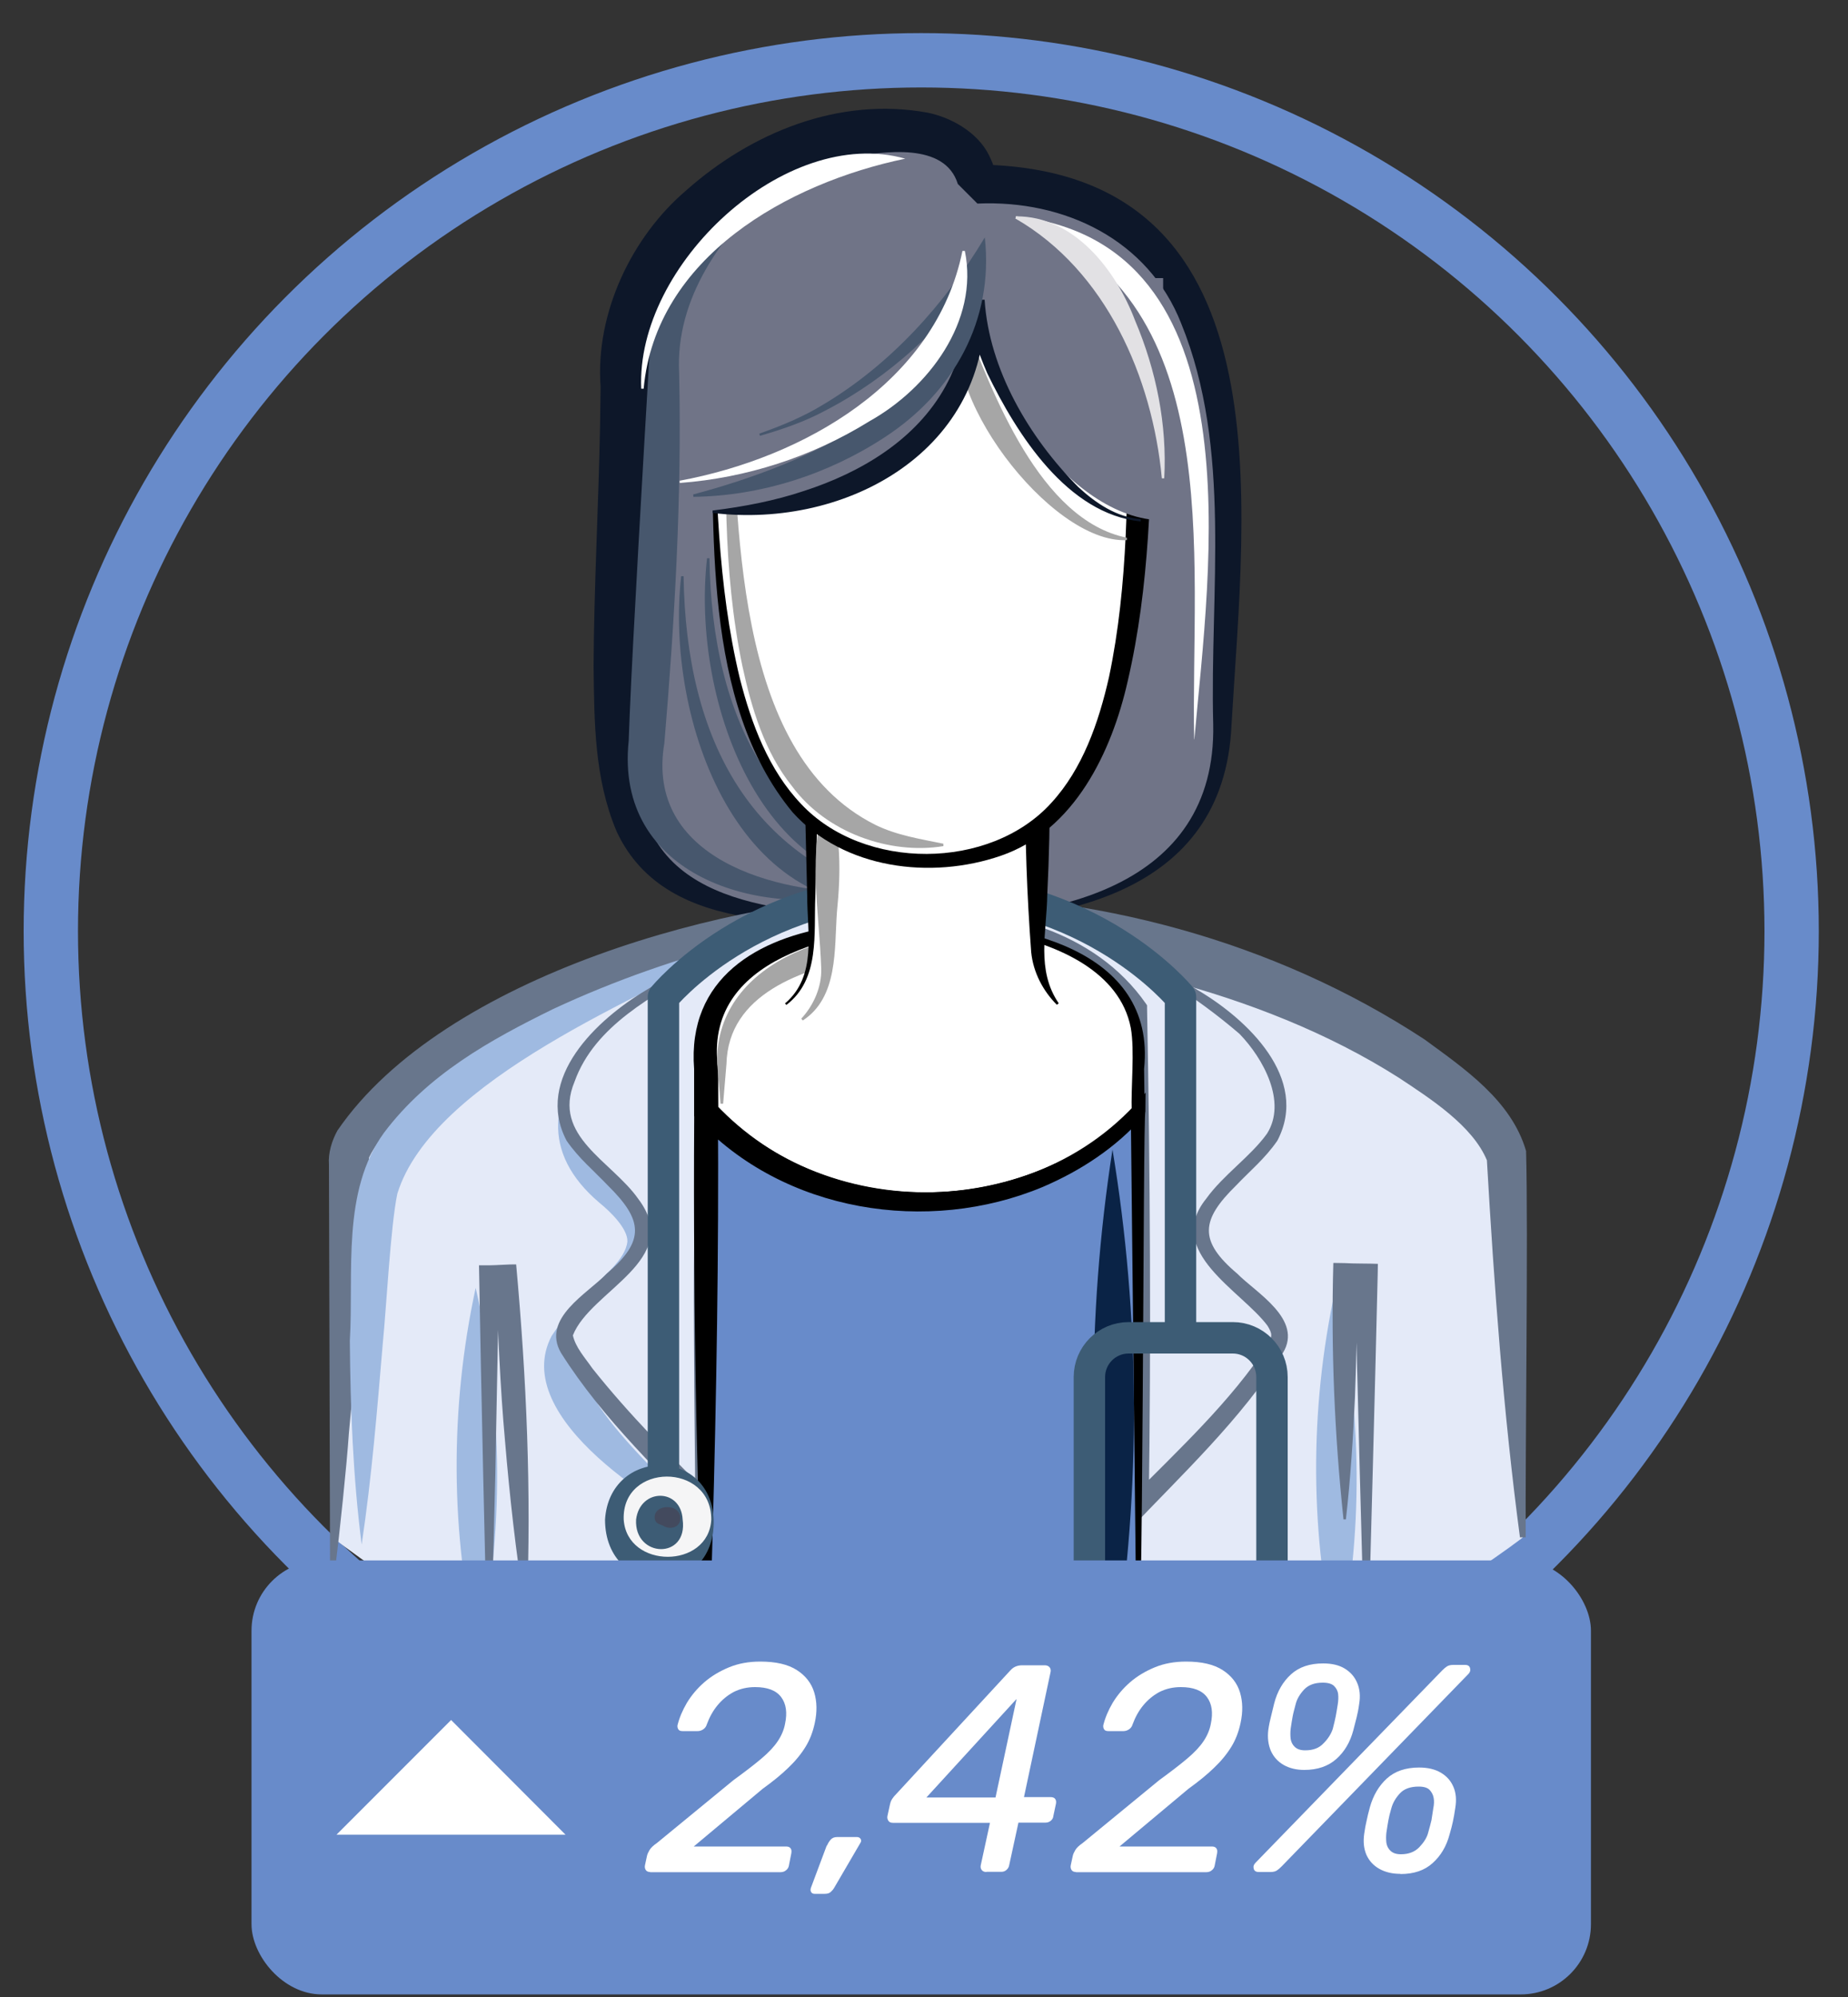 <?xml version="1.0" encoding="UTF-8"?>
<svg xmlns="http://www.w3.org/2000/svg" width="100" height="108" viewBox="0 0 100 108">
  <rect x="0" y="0" width="100" height="108" fill="#333333" stroke="none"/>
  <defs>
    <style>
      .cls-1 {
        fill: #f5f5f6;
      }

      .cls-2 {
        fill: #68768c;
      }

      .cls-3 {
        fill: #0a2346;
      }

      .cls-4 {
        fill: #688bca;
      }

      .cls-5 {
        fill: #a6a6a6;
      }

      .cls-6 {
        fill: #3d5c75;
      }

      .cls-7 {
        stroke: #688bca;
        stroke-miterlimit: 10;
        stroke-width: 2.94px;
      }

      .cls-7, .cls-8 {
        fill: none;
      }

      .cls-9 {
        fill: #47576d;
      }

      .cls-10 {
        fill: #9fbae1;
      }

      .cls-11 {
        fill: #fff;
      }

      .cls-12 {
        fill: #0d1729;
      }

      .cls-13 {
        fill: #e4eaf8;
      }

      .cls-14 {
        fill: #e2e1e4;
      }

      .cls-15 {
        fill: #434a5e;
      }

      .cls-8 {
        stroke: #3d5c75;
        stroke-linecap: round;
        stroke-linejoin: round;
        stroke-width: 1.7px;
      }

      .cls-16 {
        fill: #707487;
      }
    </style>
  </defs>
  <g id="med-internos">
    <g>
      <circle class="cls-7" cx="49.85" cy="50.36" r="47.1"/>
      <g>
        <path class="cls-16" d="M49.63,49.8c9.29,0,16.54-2.1,16.54-11.29,0-9.2,3.5-28.56-13.28-28.56,0,0,0-2.9-4.63-2.9-7.26,0-14.22,6.3-14.22,12.51,0,24.28-5.62,30.25,15.59,30.25Z"/>
        <path class="cls-12" d="M49.63,49.65c7.19.19,16.21-1.57,16.02-10.49-.19-7.18,1.03-14.87-1.73-21.66-1.78-4.54-6.32-6.7-11.03-6.49,0,0-1.06-1.06-1.06-1.06-.7-2.27-3.99-1.77-5.93-1.43-4.88,1.06-9.8,5.35-10.32,10.38-.05,1.24,0,2.9-.05,4.22-.09,4.33-.45,8.71-.81,12.99-.17,2.82-.51,5.72.24,8.21,1.88,5.42,9.89,5.05,14.67,5.33h0ZM49.63,49.95c-5.41-.18-13.53.93-16.27-5-1.21-2.88-1.2-5.93-1.24-8.93.02-4.21.27-8.76.35-12.96,0,0,.03-2.14.03-2.14-.3-4.02,1.72-8.15,4.63-10.62,3.52-3.13,8.27-5.08,13.05-4.21,1.26.25,2.73,1.05,3.35,2.33.25.53.38.89.41,1.54,0,0-1.06-1.06-1.06-1.06,16.94.18,14.45,18.43,13.76,30.31-.41,9.29-9.47,10.78-17.02,10.74h0Z"/>
      </g>
      <path class="cls-9" d="M46.93,48.27c-5.85,1.44-13.68-.89-12.91-8.21,0,0,.06-1.53.06-1.53.16-3.9.77-14.37,1.01-18.4.09-4.4,3.26-8.07,6.89-10.16-2.9,2.72-5.44,6.11-5.23,10.21.15,6.68-.24,13.36-.8,20.01-1.05,6.22,5.97,8.17,10.99,8.08h0Z"/>
      <path class="cls-9" d="M50.85,47.89c-9.52,1.38-13.47-9.97-12.59-17.7,0,0,.13,0,.13,0,.13,8.8,3.58,15.66,12.47,17.69h0Z"/>
      <path class="cls-9" d="M49.45,48.86c-9.52,1.38-13.47-9.97-12.59-17.7,0,0,.13,0,.13,0,.13,8.8,3.58,15.66,12.47,17.69h0Z"/>
      <path class="cls-13" d="M82.4,83.15c0-21.69,0-16.1,0-20.44s-14.57-14.06-32.2-14.06c-17.63,0-32.2,9.72-32.2,14.06s0-1.25,0,20.44c0,0,15.04,12.07,32,12.07s32.4-12.07,32.4-12.07Z"/>
      <path class="cls-4" d="M38.21,93.6v-33.49s3.99,4.9,11.69,4.9c7.7,0,11.69-4.9,11.69-4.9v33.49c-2.37.76-21.78.53-23.38,0Z"/>
      <path class="cls-2" d="M82.25,83.15c-.9-6.75-1.4-13.62-1.79-20.4-.77-1.86-3.03-3.32-4.79-4.48-3.81-2.42-8.18-4.12-12.62-5.29-8.9-2.4-18.36-2.25-27.18.41-4.41,1.26-8.72,3.15-12.39,5.69-1.37,1-2.8,2.06-3.51,3.52-.34,4.93-.6,9.95-1.09,14.89-.12,1.81-.51,5.46-.73,7.25,0,0-.29,0-.29,0l-.04-14.51-.02-7.25c-.05-.62.16-1.3.46-1.84,5.74-8.38,21.38-12.67,31.15-12.78,9.7-.09,19.53,2.51,27.67,7.85,2.17,1.59,4.71,3.31,5.5,6.04.12,4.34-.05,16.38-.02,20.89,0,0-.29,0-.29,0h0Z"/>
      <path class="cls-10" d="M39.06,83.15c-3.27-1.45-11.54-6.46-9.21-10.9.56-.87,1.3-1.69,1.99-2.4.75-.79,2.01-1.72,2.11-2.71.02-.68-.88-1.58-1.51-2.09-3.21-2.72-2.74-5.86-.04-8.7-5.43,8.27,4.63,7.12,2.97,12.09-.83,1.89-2.55,3.07-3.6,4.75-1.57,2.14,5.72,8.15,7.29,9.98h0Z"/>
      <path class="cls-10" d="M25.74,69.65c1.5,6.49,1.55,13.28.13,19.79-1.51-6.49-1.54-13.28-.13-19.79h0Z"/>
      <path class="cls-10" d="M72.25,69.77c1.5,6.49,1.55,13.28.13,19.79-1.51-6.49-1.54-13.28-.13-19.79h0Z"/>
      <path class="cls-10" d="M40.35,50.9c-5.51,2.93-16.96,7.51-18.85,13.66-.36,1.69-.6,6.23-.78,8.02-.31,3.64-.6,7.29-1.15,10.95-.47-3.67-.61-7.34-.64-11.02.22-3.7-.46-8.07,1.85-11.25,2.37-3.15,5.74-5.02,9.15-6.69,3.37-1.57,6.86-2.78,10.43-3.68h0Z"/>
      <path class="cls-2" d="M73.86,89.55c-.16-5.14-.43-15.46-.54-20.6,0,0,.61.61.61.61l-1.17.03.64-.64c.06,2.2,0,4.41-.08,6.61-.1,2.2-.24,4.41-.49,6.61h-.13c-.49-4.61-.68-9.24-.55-13.87,0,0,.62.01.62.01.4.03,1.4.02,1.79.04,0,0-.01.59-.01.59-.12,5.13-.39,15.47-.54,20.6,0,0-.13,0-.13,0h0Z"/>
      <path class="cls-2" d="M26.41,90.65c-.15-5.41-.39-16.28-.48-21.69,0,0-.01-.53-.01-.53h.55c.33,0,1.14-.06,1.46-.05.56,6.14.83,12.31.58,18.48h-.13c-.47-2.95-.8-5.93-1.05-8.91-.27-2.98-.39-5.97-.48-8.95l.56.53-.94-.02.54-.54-.21,10.84-.27,10.84h-.13Z"/>
      <g>
        <path class="cls-13" d="M50.2,48.65c-7.8,0-14.82,4.78-16.84,6.33-2.1,1.61-3.23,4.03-2.74,5.81.48,1.77,4.19,3.71,4.19,5.81s-4.28,4.03-4.28,5.65,7.67,9.2,7.67,9.2v-25.65s2.88-5.24,11.99-5.24"/>
        <path class="cls-2" d="M50.2,48.72c-4.31.08-8.48,1.51-12.22,3.57-2.63,1.57-5.8,3.16-6.89,6.21-1.23,2.95,2.01,4.29,3.45,6.34,2.49,3.3-2.6,4.95-3.54,7.38.15.66.65,1.2,1.06,1.79,1.99,2.5,4.27,4.79,6.55,7.03,0,0-.98.41-.98.41-.04-4.28-.1-8.55-.08-12.83.05-4.34,0-8.76.22-13.07,2.75-3.97,7.85-5.25,12.42-5.06,0,0,0,.13,0,.13-3.31.18-6.76.99-9.4,3.06-.85.66-1.64,1.5-2.16,2.35l.06-.24c.19,9.01.2,18.03.07,27.05-2.93-3.1-6.11-6.04-8.4-9.67-1.09-1.87,1.46-3.23,2.47-4.29,2.11-1.79,1.95-2.91.06-4.77-.73-.77-1.57-1.46-2.23-2.42-1.77-3.37,1.65-6.57,4.3-8.14,4.35-2.71,10.23-5.3,15.23-4.83h0Z"/>
      </g>
      <g>
        <path class="cls-13" d="M49.59,48.65c7.8,0,14.82,4.78,16.84,6.33s3.23,4.03,2.74,5.81c-.48,1.77-4.19,3.71-4.19,5.81,0,2.1,4.28,4.03,4.28,5.65s-7.67,9.2-7.67,9.2v-26.92s-2.88-5.24-11.99-5.24"/>
        <path class="cls-2" d="M49.59,48.59c5.43,0,10.69,2.08,15.23,4.96,2.65,1.56,6.07,4.77,4.3,8.14-.66.96-1.5,1.65-2.23,2.42-1.9,1.86-2.05,2.99.06,4.77,1.01,1.03,3.58,2.47,2.47,4.29-2.29,3.63-5.47,6.57-8.4,9.67-.14-9.44-.11-18.88.07-28.32,0,0,.06.24.06.24-.51-.86-1.31-1.69-2.16-2.35-2.64-2.08-6.09-2.88-9.4-3.06,0,0,0-.13,0-.13,4.58-.19,9.66,1.1,12.42,5.06,0,0,.06.09.06.09v.15c.17,8.97.22,17.95.09,26.92,0,0-.98-.41-.98-.41,2.59-2.63,5.4-5.21,7.42-8.3.26-.47.25-.6-.01-1.03-1.41-1.9-5.61-4.01-3.33-6.86.94-1.31,2.4-2.28,3.3-3.53,1.09-1.72-.2-4.07-1.49-5.4-4.81-4.12-11.06-6.98-17.46-7.19,0,0,0-.13,0-.13h0Z"/>
      </g>
      <g>
        <path class="cls-11" d="M49.9,49.97c7.16,0,11.69,2.53,11.69,6.59v3.55s-3.99,4.9-11.69,4.9c-7.7,0-11.69-4.9-11.69-4.9v-3.55c0-4.05,4.53-6.59,11.69-6.59"/>
        <path d="M49.9,49.91c5.04-.16,12.69,1.37,12.01,7.9,0,0,.03,2.3.03,2.3-4.23,5.34-12.42,6.66-18.63,4.22-2.2-.88-4.19-2.14-5.75-3.98,0,0,0-.24,0-.24v-2.3c-.38-4.9,3.44-7.12,7.71-7.73,1.54-.23,3.1-.26,4.64-.16v.13c-4.64.32-11.91,1.72-11.05,7.77,0,0,.01,2.3.01,2.3l-.15-.41c6.27,6.66,16.76,5.94,22.52.41-.05-1.3.17-3.3-.05-4.53-.59-3.05-3.96-4.48-6.74-5.06-1.49-.31-3.02-.45-4.55-.48v-.13h0Z"/>
      </g>
      <path class="cls-5" d="M38.99,59.68l-.18-2.14c-.17-5.78,7.27-7.94,11.94-6.78,0,0,0,.13,0,.13-1.42.33-2.81.56-4.16.89-3.15.64-7.19,1.95-7.28,5.77,0,0-.18,2.14-.18,2.14h-.13Z"/>
      <path class="cls-8" d="M35.9,82.18v-28.26s4.77-5.86,13.99-5.86c9.22,0,13.99,5.86,13.99,5.86v18.43"/>
      <g>
        <path class="cls-11" d="M42.54,54.3s1.38-1.09,1.38-2.98v-9.09h12.24v9.09c0,1.72,1.1,2.98,1.1,2.98"/>
        <path d="M42.5,54.25c1.71-1.48,1.18-3.79,1.18-5.78,0,0-.15-6.23-.15-6.23v-.38s.38,0,.38,0l12.24-.27h.65s0,.65,0,.65c.02,2.05-.03,4.11-.13,6.16-.03,2.01-.61,4.06.62,5.86,0,0-.1.08-.1.08-.74-.74-1.28-1.74-1.39-2.85-.23-3.09-.34-6.16-.32-9.25,0,0,.65.65.65.65l-12.24-.27.38-.38-.15,6.23c-.09,2.02.26,4.49-1.57,5.88,0,0-.08-.1-.08-.1h0Z"/>
      </g>
      <path class="cls-5" d="M43.35,55.1c.69-.74,1.11-1.73,1.09-2.69-.1-3.04-.77-6.37.27-9.33,0,0,.13,0,.13,0,.69,2.06.66,4.13.45,6.23-.15,2.02.08,4.62-1.85,5.88,0,0-.08-.1-.08-.1h0Z"/>
      <g>
        <path class="cls-11" d="M38.58,21.17c0,13.6,1.06,25.37,11.62,25.37s11.5-11.77,11.5-25.37l-8.88-4.95-14.24,4.95Z"/>
        <path d="M38.63,21.2c.11,5.13.19,10.44,1.4,15.47.63,2.49,1.57,4.98,3.33,6.82,3.39,3.61,10.21,3.59,13.53-.07,1.69-1.84,2.56-4.33,3.12-6.8,1.06-5.03,1.01-10.26,1.02-15.45l.34.58c-2.95-1.66-5.91-3.31-8.84-5.02l.47.04c-4.77,1.57-9.49,3-14.37,4.44h0ZM38.53,21.13c4.68-1.9,9.52-3.79,14.33-5.55,3.07,1.63,6.11,3.32,9.16,5.01l.34.19v.39c-.06,5.25-.14,10.53-1.34,15.68-.86,3.8-2.87,8.06-6.86,9.43-3.78,1.3-8.49.73-11.27-2.35-4.93-5.95-4.25-15.47-4.36-22.8h0Z"/>
      </g>
      <path class="cls-5" d="M39.49,20.32c.49,7.62.06,20.38,7.88,24.29,1.14.56,2.41.76,3.68,1.02,0,0,0,.13,0,.13-2.91.47-6.33-.72-8.19-3.24-1.49-1.85-2.2-4.24-2.69-6.51-1.08-5.21-.94-10.48-.8-15.69h.13Z"/>
      <path class="cls-5" d="M52.14,17.22c1.56,4.04,4.14,10.92,8.84,11.86,0,0,0,.13,0,.13-4.16.22-10.52-8.29-8.84-11.98h0Z"/>
      <path class="cls-16" d="M52.82,16.22c0,8.56-8.08,11.45-15.47,11.45l1.71-12.63h23.88v13.1c-5.21,0-10.12-7.91-10.12-11.92Z"/>
      <path class="cls-12" d="M61.73,28.2c-3.98-.4-6.71-4.72-8.31-8.02-.53-1.23-.99-2.53-1.06-3.96h.92c.33,8.09-7.41,12.41-14.72,11.52,0,0,0-.13,0-.13,1.7-.21,3.37-.53,4.95-1.06,3.09-1,6.06-2.77,7.65-5.65.78-1.41,1.15-3.03,1.2-4.69h.92c.24,3.78,2.42,7.47,5.07,10.13.94.87,2.08,1.64,3.38,1.73v.13h0Z"/>
      <path class="cls-9" d="M37.51,26.74c6.08-1.61,14.6-5.2,14.93-12.43,0,0,.82.24.82.24-2.24,3.16-5.13,5.85-8.57,7.64-1.13.61-2.35,1.03-3.57,1.38l-.03-.12c1.19-.42,2.36-.9,3.44-1.56,3.65-2.17,6.6-5.44,8.76-9.05.5,4.49-1.7,8.39-5.42,10.81-3.07,2.01-6.7,3.17-10.35,3.22,0,0-.01-.13-.01-.13h0Z"/>
      <path class="cls-11" d="M48.99,8.58c-6.36,1.32-13.51,5.33-14.16,12.44,0,0-.13,0-.13,0-.31-6.68,7.79-14.27,14.28-12.44h0Z"/>
      <path class="cls-11" d="M64.62,39.98c-.21-9.82,1.94-24.26-9.67-28.16,0,0,.03-.12.03-.12,13.15,1.45,10.45,19.15,9.65,28.28h0Z"/>
      <path class="cls-14" d="M62.87,25.87c-.51-5.45-3.02-11.23-7.92-14.05,0,0,.03-.12.03-.12,3.17-.02,5.42,2.94,6.44,5.63,1.15,2.71,1.74,5.65,1.58,8.54h-.13Z"/>
      <path class="cls-11" d="M36.77,26c6.68-1.24,13.86-5.29,15.31-12.43,0,0,.13,0,.13,0,.78,3.81-1.99,7.44-5.16,9.21-3.13,1.94-6.68,3.07-10.27,3.34v-.13h-.01Z"/>
      <g>
        <path class="cls-4" d="M61.58,90.65v-30.54s-3.99,4.9-11.69,4.9c-7.7,0-11.69-4.9-11.69-4.9v30.54"/>
        <path d="M61.52,90.65l-.33-30.54.7.25c-1.52,1.72-3.41,2.95-5.46,3.83-6.22,2.6-14.03,1.38-18.72-3.67,0,0,1.14-.41,1.14-.41.05,7.64-.08,15.27-.29,22.91-.06,2.55-.17,5.09-.29,7.64h-.13c-.48-10.73-.66-21.48-.56-32.22,5.77,7.74,18.26,8.14,24.41.65,0,0-.01,1.03-.01,1.03-.14.01-.09,30.79-.46,30.54h0Z"/>
      </g>
      <path class="cls-3" d="M60.2,62.17c1.5,9.05,1.55,18.33.13,27.39-1.51-9.05-1.54-18.33-.13-27.39h0Z"/>
      <g>
        <circle class="cls-1" cx="35.9" cy="82.18" r="2.65"/>
        <path class="cls-6" d="M38.49,82.18c0-3.12-4.85-3.08-4.74,0,.18,2.68,4.59,2.69,4.74,0h0ZM38.62,82.18c.11,4.39-5.88,4.31-5.88,0,.25-3.89,5.71-3.94,5.88,0h0Z"/>
      </g>
      <g>
        <circle class="cls-15" cx="35.9" cy="82.18" r=".97"/>
        <path class="cls-6" d="M36.81,82.18c.09-.94-1.56-.86-1.37,0,.06.24.28.25.46.34.27.19.86.15.91-.34h0ZM36.94,82.18c.3,2.18-2.63,2.08-2.52,0,.21-1.71,2.43-1.72,2.52,0h0Z"/>
      </g>
      <path class="cls-8" d="M66.71,88.05c1.17,0,2.12-.95,2.12-2.12v-11.46c0-1.17-.95-2.12-2.12-2.12h-5.64c-1.17,0-2.12.95-2.12,2.12v11.46c0,1.17.95,2.12,2.12,2.12"/>
    </g>
  </g>
  <g id="paleta">
    <g>
      <rect class="cls-4" x="13.61" y="84.39" width="72.48" height="23.47" rx="3.8" ry="3.8"/>
      <g>
        <path class="cls-11" d="M35.19,101.24c-.11,0-.19-.03-.24-.1s-.07-.16-.05-.26l.11-.51c.02-.1.07-.2.14-.32.07-.12.21-.25.4-.38l4.13-3.39c.63-.46,1.14-.85,1.53-1.18.39-.33.68-.64.88-.94.2-.3.33-.61.39-.93.13-.61.06-1.09-.21-1.45s-.74-.54-1.41-.54c-.43,0-.81.09-1.15.26-.34.18-.63.42-.88.72-.25.3-.44.65-.58,1.03-.04.14-.12.23-.22.29s-.19.08-.28.08h-.82c-.11,0-.18-.03-.22-.09-.04-.06-.06-.13-.05-.22.1-.41.27-.81.51-1.22.25-.41.56-.78.94-1.11.38-.33.83-.6,1.34-.81.51-.21,1.07-.31,1.69-.31.84,0,1.5.15,1.98.46.47.3.79.71.94,1.21s.16,1.05.03,1.65c-.1.47-.26.9-.5,1.29-.24.39-.55.77-.94,1.14-.38.37-.84.74-1.38,1.13l-3.73,3.12h4.99c.12,0,.2.03.25.1.05.06.06.15.04.27l-.13.66c-.02.11-.07.19-.16.26-.08.07-.19.1-.3.1h-7.06Z"/>
        <path class="cls-11" d="M44.75,99.82c.05-.13.12-.24.2-.33.08-.09.19-.14.34-.14h1.09c.09,0,.15.04.19.1.04.07.04.15-.02.23l-1.39,2.38c-.06.11-.13.19-.21.26-.07.07-.18.1-.32.1h-.56c-.08,0-.15-.04-.18-.1-.04-.07-.04-.15,0-.25l.85-2.27Z"/>
        <path class="cls-11" d="M53.38,101.24c-.11,0-.19-.03-.25-.1s-.08-.16-.06-.26l.5-2.3h-5.25c-.11,0-.19-.03-.24-.1-.05-.07-.08-.16-.06-.26l.14-.64c.02-.1.05-.17.08-.23.03-.06.08-.12.14-.2l6.3-6.82c.16-.18.37-.27.64-.27h1.22c.11,0,.19.04.25.1.06.07.08.16.06.26l-1.44,6.77h1.44c.12,0,.2.03.25.1s.06.16.04.26l-.14.66c-.01.11-.06.19-.14.26-.09.07-.18.1-.29.1h-1.46l-.5,2.3c-.02.11-.07.19-.15.26s-.17.1-.28.1h-.8ZM50.13,97.21h3.74l1.14-5.33-4.88,5.33Z"/>
        <path class="cls-11" d="M58.23,101.24c-.11,0-.19-.03-.24-.1s-.07-.16-.05-.26l.11-.51c.02-.1.07-.2.14-.32.07-.12.21-.25.4-.38l4.13-3.39c.63-.46,1.14-.85,1.53-1.18.39-.33.68-.64.88-.94.2-.3.33-.61.39-.93.13-.61.06-1.09-.21-1.45s-.74-.54-1.41-.54c-.43,0-.81.09-1.15.26-.34.18-.63.42-.88.72-.25.3-.44.65-.58,1.03-.04.14-.12.23-.22.29s-.19.08-.28.08h-.82c-.11,0-.18-.03-.22-.09-.04-.06-.06-.13-.05-.22.1-.41.27-.81.51-1.22.25-.41.56-.78.94-1.11.38-.33.83-.6,1.34-.81.51-.21,1.07-.31,1.69-.31.84,0,1.5.15,1.98.46.47.3.79.71.94,1.21s.16,1.05.03,1.65c-.1.47-.26.9-.5,1.29-.24.39-.55.77-.94,1.14-.38.37-.84.74-1.38,1.13l-3.73,3.12h4.99c.12,0,.2.03.25.1.05.06.06.15.04.27l-.13.66c-.02.11-.07.19-.16.26-.08.07-.19.1-.3.1h-7.06Z"/>
        <path class="cls-11" d="M68.12,101.24c-.16,0-.25-.06-.28-.18-.03-.12,0-.22.1-.32l10.1-10.4c.1-.1.18-.17.26-.22.08-.05.19-.08.34-.08h.64c.15,0,.24.06.27.18.03.12,0,.22-.1.32l-10.1,10.4c-.1.1-.18.17-.26.22-.08.05-.19.08-.34.08h-.64ZM70.59,95.72c-.44,0-.81-.09-1.13-.27-.31-.18-.54-.43-.69-.76-.14-.33-.19-.7-.14-1.13.04-.28.09-.51.14-.7.05-.19.11-.44.18-.74.17-.65.47-1.17.91-1.57s1.02-.59,1.74-.59c.47,0,.86.09,1.17.28s.53.44.67.77.18.7.11,1.13c-.04.3-.09.54-.14.74-.05.19-.11.43-.18.7-.17.64-.48,1.16-.92,1.55s-1.02.59-1.74.59ZM70.63,94.66c.42,0,.75-.12.99-.38.25-.25.41-.51.5-.78.07-.29.13-.51.16-.68.03-.17.07-.38.11-.65.03-.19.04-.38.02-.55-.02-.18-.1-.32-.22-.44s-.33-.18-.61-.18c-.44,0-.77.12-1.01.37-.23.25-.39.51-.46.8-.07.27-.13.48-.16.65-.03.17-.07.39-.11.68-.02.18-.02.36,0,.54.03.18.1.32.23.44.13.12.31.18.56.18ZM75.78,101.34c-.44,0-.82-.09-1.14-.27-.32-.18-.55-.43-.7-.76-.14-.33-.18-.7-.12-1.13.04-.28.08-.51.13-.71.04-.2.1-.45.18-.74.18-.64.49-1.16.92-1.55.43-.39,1.01-.59,1.74-.59.47,0,.86.09,1.18.28s.54.44.68.77c.14.33.17.7.1,1.13-.04.3-.09.54-.13.74-.04.19-.1.43-.18.7-.17.64-.48,1.16-.92,1.55-.44.4-1.02.59-1.74.59ZM75.81,100.28c.42,0,.75-.13.99-.38s.41-.51.48-.78c.08-.29.14-.51.18-.68.03-.17.06-.38.1-.65.04-.19.05-.38.02-.55-.03-.18-.11-.32-.22-.44-.12-.12-.31-.18-.59-.18-.45,0-.79.12-1.02.37-.23.25-.38.51-.46.8-.08.27-.13.48-.16.65-.03.17-.07.39-.11.68-.02.18-.02.36,0,.54.03.18.1.32.23.44.13.12.31.18.56.18Z"/>
      </g>
      <polygon class="cls-11" points="18.21 99.22 24.41 93.02 30.6 99.22 18.21 99.22"/>
    </g>
  </g>
</svg>